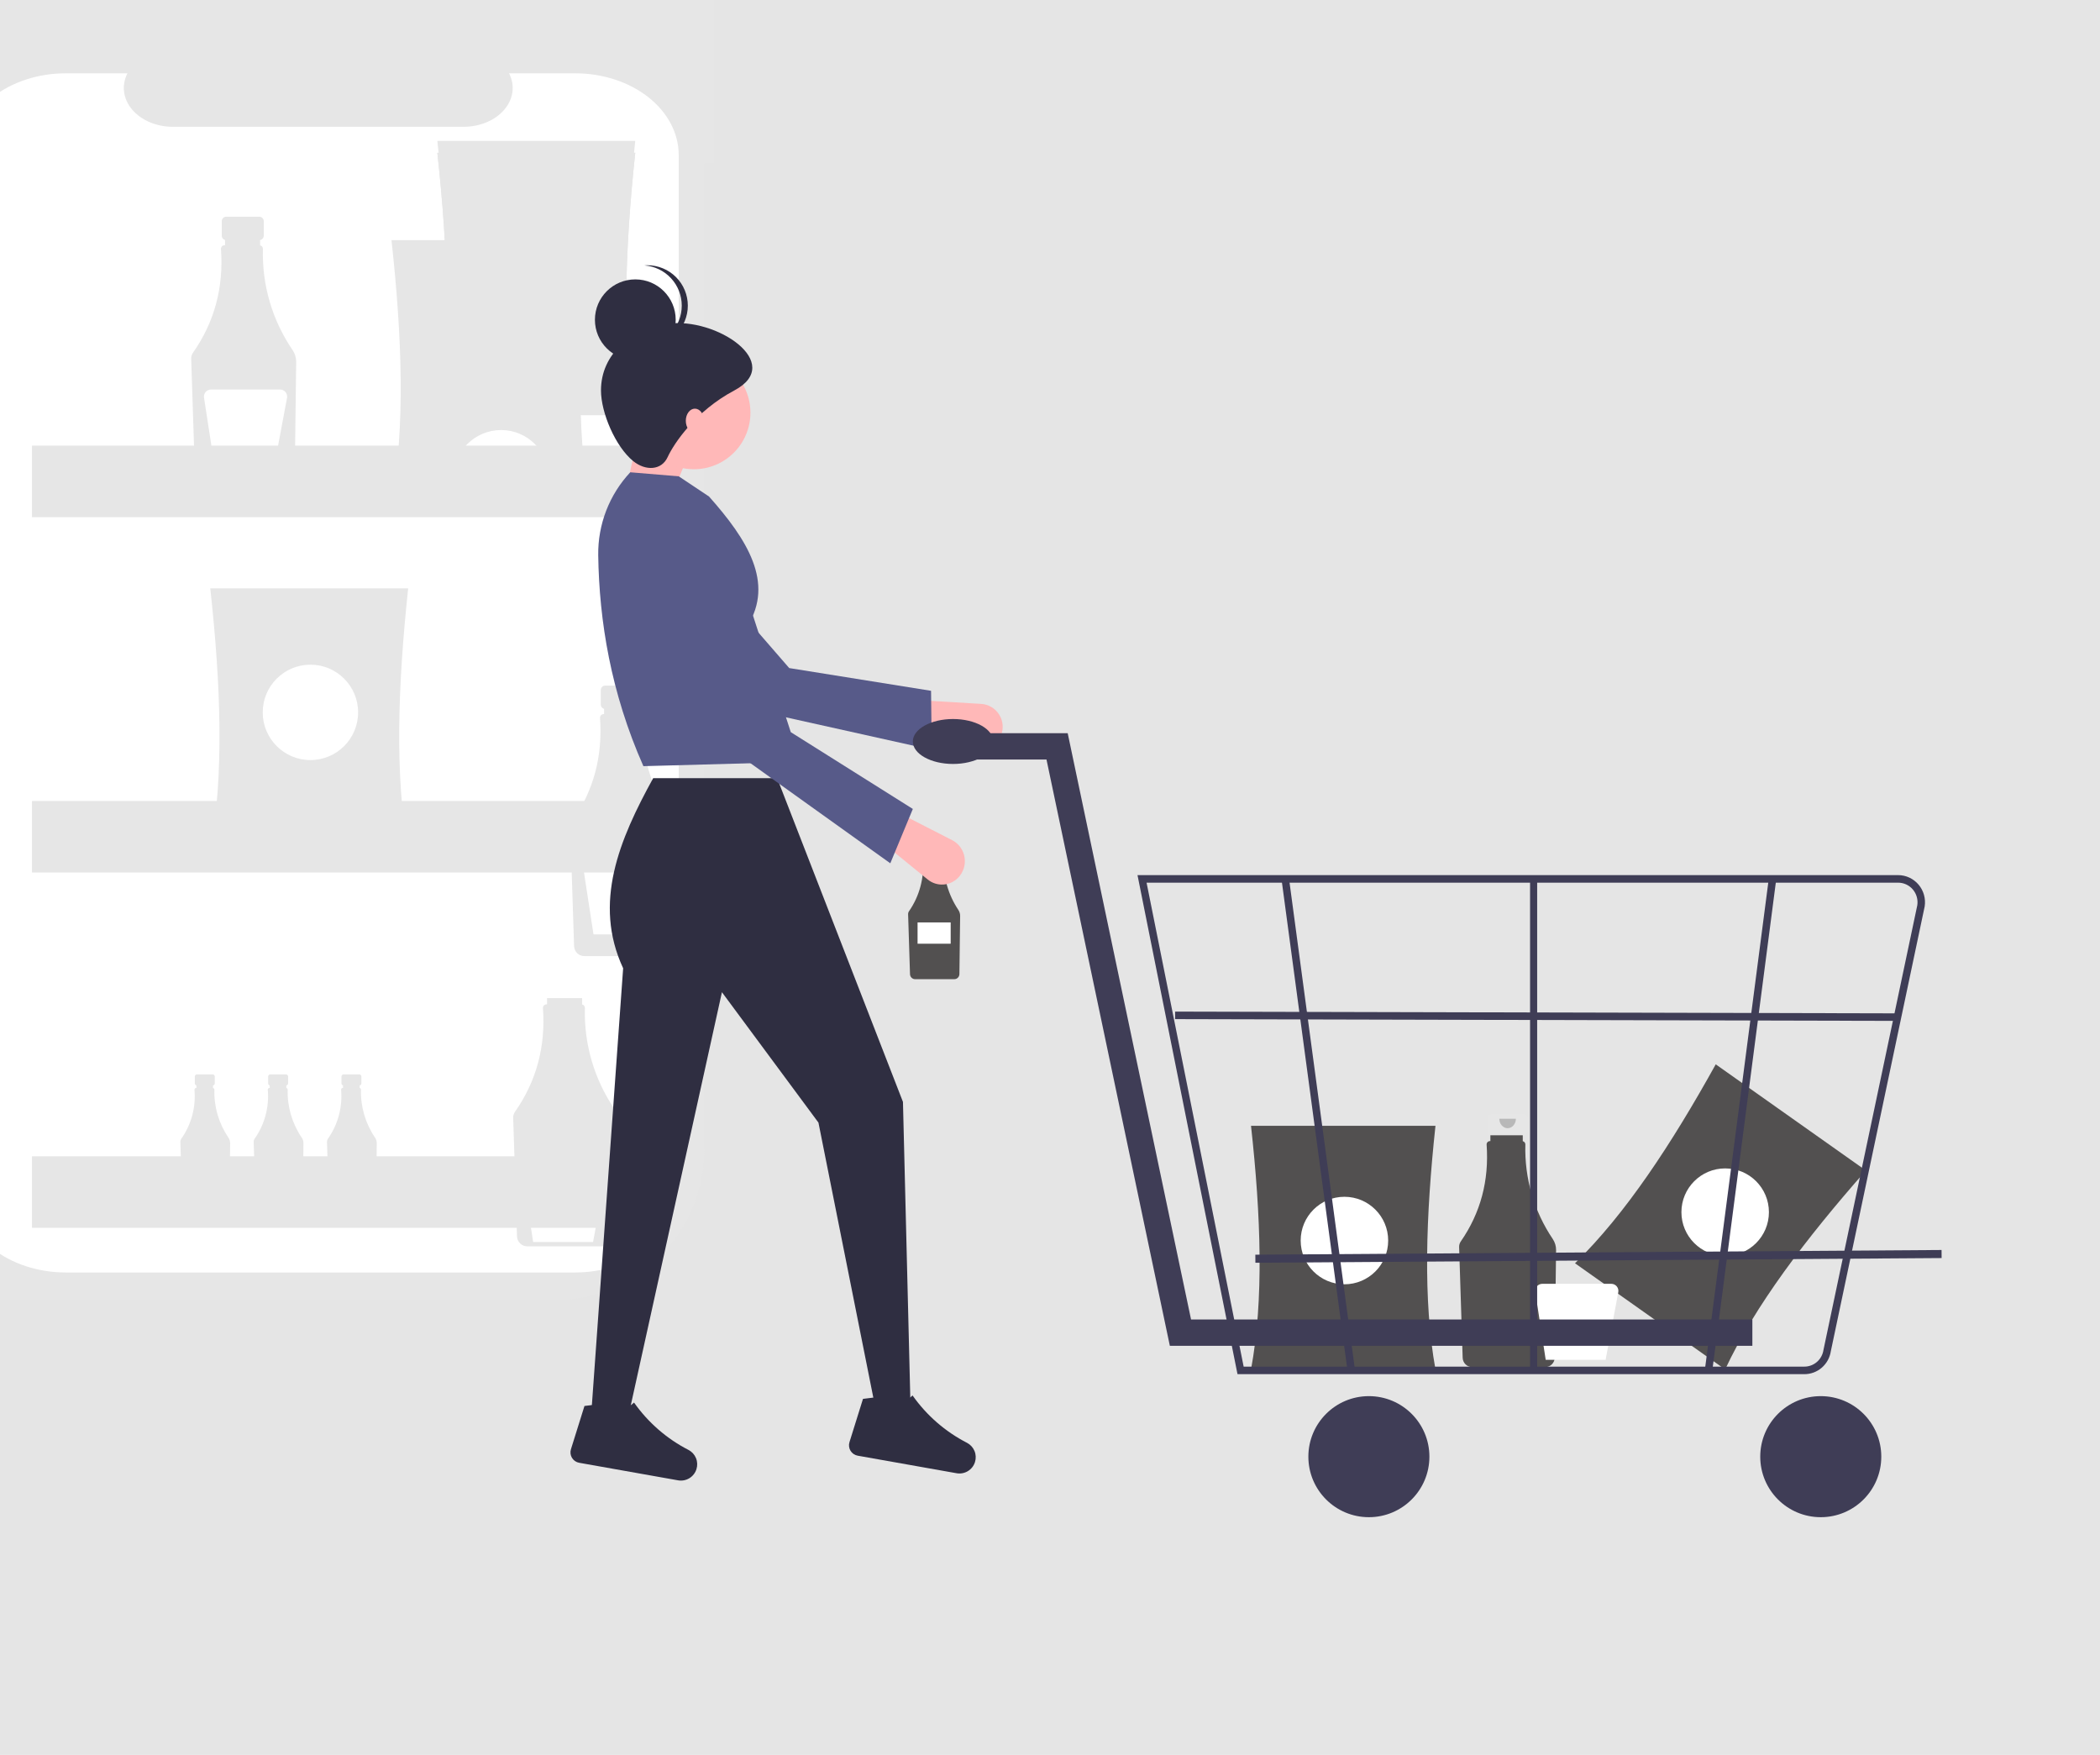 <svg width="888" height="742" viewBox="0 0 888 742" fill="none" xmlns="http://www.w3.org/2000/svg">
<rect width="888" height="742" fill="#E5E5E5"/>
<g clip-path="url(#clip0)">
<path d="M301.896 -9.62H297.864V-120.073C297.864 -128.468 296.211 -136.781 292.998 -144.537C289.785 -152.293 285.077 -159.34 279.14 -165.276C273.204 -171.212 266.157 -175.921 258.401 -179.134C250.645 -182.347 242.332 -184 233.937 -184H-0.073C-8.468 -184 -16.78 -182.347 -24.537 -179.134C-32.293 -175.921 -39.34 -171.212 -45.276 -165.276C-51.212 -159.34 -55.921 -152.293 -59.134 -144.537C-62.346 -136.781 -64 -128.468 -64 -120.073V485.881C-64 494.276 -62.346 502.589 -59.134 510.345C-55.921 518.101 -51.212 525.148 -45.276 531.084C-39.34 537.021 -32.293 541.729 -24.537 544.942C-16.78 548.155 -8.468 549.808 -0.073 549.808H233.937C242.332 549.808 250.645 548.155 258.401 544.942C266.157 541.729 273.204 537.021 279.14 531.084C285.077 525.148 289.785 518.101 292.998 510.345C296.211 502.589 297.864 494.276 297.864 485.881V69.003H301.896V-9.62Z" fill="#E6E6E6"/>
<path d="M243.248 31H215.253C216.541 33.492 217.032 36.197 216.684 38.874C216.336 41.552 215.16 44.121 213.259 46.355C211.357 48.59 208.789 50.42 205.781 51.686C202.773 52.952 199.416 53.614 196.008 53.614H73.145C69.736 53.614 66.38 52.952 63.371 51.686C60.363 50.42 57.795 48.59 55.894 46.355C53.992 44.121 52.816 41.552 52.468 38.874C52.12 36.197 52.612 33.492 53.899 31H27.752C22.007 31 16.317 31.894 11.009 33.63C5.701 35.366 0.878 37.911 -3.185 41.12C-7.248 44.328 -10.471 48.137 -12.669 52.329C-14.868 56.52 -16 61.013 -16 65.55V503.449C-16 507.987 -14.868 512.479 -12.669 516.671C-10.471 520.863 -7.248 524.672 -3.185 527.88C0.878 531.089 5.701 533.634 11.009 535.37C16.317 537.106 22.007 538 27.752 538H243.248C248.993 538 254.683 537.106 259.991 535.37C265.299 533.634 270.122 531.089 274.185 527.88C278.248 524.672 281.471 520.863 283.67 516.671C285.868 512.479 287 507.987 287 503.449V65.55C287 61.013 285.868 56.52 283.67 52.329C281.471 48.137 278.248 44.328 274.185 41.12C270.122 37.911 265.299 35.366 259.991 33.63C254.683 31.894 248.993 31 243.248 31V31Z" fill="white"/>
<path d="M109.672 91.635H95.633C95.139 91.635 94.666 91.831 94.317 92.18C93.968 92.529 93.772 93.002 93.772 93.496V99.658C93.772 100.152 93.968 100.625 94.317 100.974C94.666 101.324 95.139 101.52 95.633 101.52H97.96V110.753H107.346V101.52H109.672C110.166 101.52 110.639 101.324 110.989 100.974C111.338 100.625 111.534 100.152 111.534 99.658V93.496C111.534 93.002 111.338 92.529 110.989 92.18C110.639 91.831 110.166 91.635 109.672 91.635V91.635Z" fill="#E6E6E6"/>
<path d="M123.734 148.032C115.136 135.45 110.741 120.47 111.177 105.238C111.185 104.887 111.071 104.543 110.855 104.266C110.638 103.989 110.332 103.796 109.989 103.719V101.056H95.162V103.682H94.958C94.554 103.682 94.167 103.843 93.882 104.129C93.597 104.415 93.438 104.802 93.438 105.205C93.438 105.242 93.44 105.279 93.442 105.316C94.611 121.599 90.666 136.202 81.609 149.124C81.088 149.866 80.822 150.758 80.85 151.665L82.471 201.816C82.51 202.935 82.98 203.995 83.782 204.776C84.584 205.556 85.656 205.997 86.776 206.006H120.313C121.445 205.997 122.529 205.546 123.333 204.75C124.138 203.953 124.599 202.874 124.62 201.742L125.245 153.049C125.263 151.262 124.736 149.512 123.734 148.032Z" fill="#E6E6E6"/>
<path d="M118.425 164.69H89.234C88.802 164.69 88.374 164.784 87.982 164.964C87.589 165.145 87.24 165.408 86.959 165.736C86.678 166.064 86.471 166.449 86.352 166.864C86.233 167.28 86.206 167.716 86.271 168.143L90.683 196.816H116.013L121.371 168.24C121.452 167.807 121.437 167.361 121.326 166.935C121.216 166.509 121.013 166.112 120.731 165.773C120.45 165.434 120.098 165.162 119.699 164.975C119.3 164.787 118.866 164.69 118.425 164.69V164.69Z" fill="white"/>
<path d="M269.957 289.869H255.917C255.424 289.869 254.95 290.065 254.601 290.414C254.252 290.764 254.056 291.237 254.056 291.731V297.893C254.056 298.387 254.252 298.86 254.601 299.209C254.95 299.558 255.424 299.754 255.917 299.754H258.244V308.987H267.63V299.754H269.957C270.45 299.754 270.924 299.558 271.273 299.209C271.622 298.86 271.818 298.387 271.818 297.893V291.731C271.818 291.237 271.622 290.763 271.273 290.414C270.924 290.065 270.45 289.869 269.957 289.869Z" fill="#E6E6E6"/>
<path d="M284.019 346.266C275.42 333.685 271.025 318.705 271.462 303.473C271.47 303.121 271.355 302.778 271.139 302.501C270.922 302.224 270.617 302.031 270.274 301.954V299.291H255.446V301.917H255.242C255.042 301.917 254.844 301.956 254.66 302.033C254.475 302.11 254.308 302.222 254.167 302.364C254.026 302.505 253.914 302.673 253.838 302.858C253.761 303.042 253.722 303.24 253.722 303.44C253.723 303.477 253.724 303.514 253.727 303.551C254.895 319.834 250.95 334.436 241.893 347.358C241.372 348.101 241.106 348.993 241.134 349.899L242.756 400.051C242.795 401.169 243.264 402.23 244.066 403.01C244.868 403.791 245.941 404.232 247.06 404.241H280.597C281.729 404.232 282.813 403.781 283.617 402.984C284.422 402.188 284.884 401.109 284.904 399.977L285.529 351.284C285.547 349.497 285.021 347.746 284.019 346.266V346.266Z" fill="#E6E6E6"/>
<path d="M278.71 362.925H249.518C249.086 362.925 248.659 363.018 248.266 363.199C247.874 363.379 247.525 363.643 247.243 363.97C246.962 364.298 246.755 364.683 246.636 365.099C246.518 365.514 246.49 365.951 246.556 366.378L250.967 395.051H276.297L281.655 366.474C281.736 366.041 281.721 365.596 281.611 365.17C281.5 364.743 281.297 364.347 281.016 364.008C280.735 363.669 280.382 363.396 279.983 363.209C279.585 363.022 279.15 362.925 278.71 362.925H278.71Z" fill="white"/>
<path d="M89.935 454.257H83.275C83.041 454.257 82.817 454.35 82.651 454.515C82.486 454.681 82.393 454.906 82.393 455.14V458.063C82.393 458.297 82.486 458.521 82.651 458.687C82.817 458.853 83.041 458.946 83.275 458.946H84.379V463.325H88.831V458.946H89.935C90.169 458.946 90.394 458.853 90.559 458.687C90.725 458.521 90.818 458.297 90.818 458.063V455.14C90.818 454.906 90.725 454.681 90.559 454.515C90.394 454.35 90.169 454.257 89.935 454.257Z" fill="#E6E6E6"/>
<path d="M96.605 481.008C92.527 475.041 90.442 467.935 90.649 460.71C90.653 460.543 90.599 460.38 90.496 460.249C90.393 460.117 90.248 460.026 90.085 459.989V458.726H83.052V459.971H82.955C82.86 459.972 82.766 459.99 82.679 460.027C82.591 460.063 82.512 460.116 82.445 460.183C82.378 460.251 82.325 460.33 82.289 460.418C82.253 460.505 82.234 460.599 82.234 460.694C82.234 460.712 82.235 460.729 82.236 460.747C82.885 468.119 80.896 475.483 76.623 481.527C76.376 481.879 76.25 482.302 76.263 482.732L77.032 506.521C77.051 507.051 77.273 507.554 77.654 507.925C78.034 508.295 78.543 508.504 79.074 508.508H94.982C95.519 508.504 96.033 508.29 96.415 507.912C96.797 507.535 97.016 507.023 97.025 506.486L97.322 483.389C97.33 482.541 97.081 481.711 96.605 481.008V481.008Z" fill="#E6E6E6"/>
<path d="M94.316 489.753H79.137V497.343H94.316V489.753Z" fill="white"/>
<path d="M120.935 454.257H114.276C114.041 454.257 113.817 454.35 113.651 454.515C113.486 454.681 113.393 454.906 113.393 455.14V458.063C113.393 458.297 113.486 458.521 113.651 458.687C113.817 458.853 114.041 458.946 114.276 458.946H115.379V463.325H119.831V458.946H120.935C121.169 458.946 121.394 458.853 121.559 458.687C121.725 458.521 121.818 458.297 121.818 458.063V455.14C121.818 454.906 121.725 454.681 121.559 454.515C121.394 454.35 121.169 454.257 120.935 454.257Z" fill="#E6E6E6"/>
<path d="M127.605 481.008C123.527 475.041 121.442 467.935 121.649 460.71C121.653 460.543 121.599 460.38 121.496 460.249C121.393 460.117 121.248 460.026 121.085 459.989V458.726H114.052V459.971H113.955C113.86 459.972 113.767 459.99 113.679 460.027C113.592 460.063 113.512 460.116 113.445 460.183C113.378 460.251 113.325 460.33 113.289 460.418C113.253 460.505 113.234 460.599 113.234 460.694C113.234 460.712 113.235 460.729 113.236 460.747C113.886 468.119 111.896 475.483 107.623 481.527C107.376 481.879 107.25 482.302 107.263 482.732L108.032 506.521C108.051 507.051 108.274 507.554 108.654 507.925C109.034 508.295 109.543 508.504 110.074 508.508H125.982C126.519 508.504 127.033 508.29 127.415 507.912C127.797 507.535 128.016 507.023 128.025 506.486L128.322 483.389C128.33 482.541 128.081 481.711 127.605 481.008Z" fill="#E6E6E6"/>
<path d="M125.316 489.753H110.137V497.343H125.316V489.753Z" fill="white"/>
<path d="M151.935 454.257H145.276C145.041 454.257 144.817 454.35 144.651 454.515C144.486 454.681 144.393 454.906 144.393 455.14V458.063C144.393 458.297 144.486 458.521 144.651 458.687C144.817 458.853 145.041 458.946 145.276 458.946H146.379V463.325H150.831V458.946H151.935C152.169 458.946 152.394 458.853 152.559 458.687C152.725 458.521 152.818 458.297 152.818 458.063V455.14C152.818 454.906 152.725 454.681 152.559 454.515C152.394 454.35 152.169 454.257 151.935 454.257Z" fill="#E6E6E6"/>
<path d="M158.605 481.008C154.527 475.041 152.442 467.935 152.649 460.71C152.653 460.543 152.599 460.38 152.496 460.249C152.393 460.117 152.248 460.026 152.085 459.989V458.726H145.052V459.971H144.955C144.86 459.972 144.767 459.99 144.679 460.027C144.592 460.063 144.512 460.116 144.445 460.183C144.378 460.251 144.325 460.33 144.289 460.418C144.253 460.505 144.234 460.599 144.234 460.694C144.234 460.712 144.235 460.729 144.236 460.747C144.886 468.119 142.896 475.483 138.623 481.527C138.376 481.879 138.25 482.302 138.263 482.732L139.032 506.521C139.051 507.051 139.274 507.554 139.654 507.925C140.034 508.295 140.543 508.504 141.074 508.508H156.982C157.519 508.504 158.033 508.29 158.415 507.912C158.797 507.535 159.016 507.023 159.025 506.486L159.322 483.389C159.33 482.541 159.081 481.711 158.605 481.008Z" fill="#E6E6E6"/>
<path d="M156.316 489.753H141.137V497.343H156.316V489.753Z" fill="white"/>
<path d="M245.567 444.137H231.528C231.284 444.137 231.042 444.185 230.816 444.279C230.59 444.372 230.385 444.509 230.212 444.682C230.039 444.855 229.902 445.06 229.808 445.286C229.715 445.512 229.667 445.754 229.667 445.998V452.161C229.667 452.654 229.863 453.128 230.212 453.477C230.561 453.826 231.034 454.022 231.528 454.022H233.854V463.255H243.241V454.022H245.567C246.061 454.022 246.534 453.826 246.883 453.477C247.232 453.128 247.429 452.654 247.429 452.161V445.998C247.429 445.754 247.38 445.512 247.287 445.286C247.193 445.06 247.056 444.855 246.883 444.682C246.711 444.509 246.505 444.372 246.28 444.279C246.054 444.185 245.812 444.137 245.567 444.137V444.137Z" fill="#E6E6E6"/>
<path d="M259.886 468.975C251.288 456.394 246.893 441.414 247.329 426.182C247.337 425.83 247.223 425.487 247.007 425.21C246.79 424.933 246.484 424.74 246.141 424.663V422H231.314V424.626H231.11C230.91 424.626 230.712 424.666 230.528 424.742C230.343 424.819 230.175 424.931 230.034 425.073C229.893 425.214 229.781 425.382 229.705 425.567C229.629 425.751 229.59 425.949 229.59 426.149C229.59 426.186 229.592 426.223 229.594 426.26C230.762 442.543 226.818 457.146 217.761 470.067C217.24 470.81 216.973 471.702 217.002 472.608L218.623 522.76C218.662 523.878 219.132 524.939 219.934 525.719C220.736 526.5 221.808 526.941 222.928 526.95H256.465C257.597 526.941 258.681 526.49 259.485 525.693C260.29 524.897 260.751 523.818 260.772 522.686L261.397 473.993C261.415 472.206 260.888 470.455 259.886 468.975Z" fill="#E6E6E6"/>
<path d="M253.189 493H223.997C223.565 493 223.138 493.093 222.745 493.274C222.353 493.454 222.004 493.718 221.722 494.046C221.441 494.373 221.234 494.758 221.115 495.174C220.997 495.589 220.969 496.026 221.035 496.453L225.446 525.126H250.776L256.134 496.549C256.215 496.117 256.2 495.671 256.09 495.245C255.979 494.819 255.776 494.422 255.495 494.083C255.214 493.744 254.861 493.471 254.463 493.284C254.064 493.097 253.629 493 253.189 493V493Z" fill="white"/>
<path d="M249.232 212.462H165.544C171.395 180.829 170.049 142.631 165.544 101.551H249.232C244.847 142.631 243.536 180.829 249.232 212.462Z" fill="#E6E6E6"/>
<path d="M211.892 222.148C223.029 222.148 232.058 213.119 232.058 201.982C232.058 190.845 223.029 181.816 211.892 181.816C200.755 181.816 191.726 190.845 191.726 201.982C191.726 213.119 200.755 222.148 211.892 222.148Z" fill="white"/>
<path d="M172.602 359.672H88.914C94.765 328.039 93.419 289.84 88.914 248.761H172.602C168.217 289.841 166.907 328.039 172.602 359.672Z" fill="#E6E6E6"/>
<path d="M131.262 321.357C142.399 321.357 151.428 312.329 151.428 301.192C151.428 290.054 142.399 281.026 131.262 281.026C120.125 281.026 111.097 290.054 111.097 301.192C111.097 312.329 120.125 321.357 131.262 321.357Z" fill="white"/>
<path d="M268.621 175.52H184.933C190.784 143.887 189.438 105.689 184.933 64.609H268.621C264.236 105.689 262.926 143.887 268.621 175.52Z" fill="#E6E6E6"/>
<path d="M259.281 229.206C270.419 229.206 279.447 220.177 279.447 209.04C279.447 197.903 270.419 188.874 259.281 188.874C248.144 188.874 239.116 197.903 239.116 209.04C239.116 220.177 248.144 229.206 259.281 229.206Z" fill="white"/>
<path d="M268.621 170.479H184.933C190.784 138.846 189.438 100.647 184.933 59.568H268.621C264.236 100.647 262.926 138.846 268.621 170.479Z" fill="#E6E6E6"/>
<path d="M259.281 224.164C270.419 224.164 279.447 215.136 279.447 203.998C279.447 192.861 270.419 183.833 259.281 183.833C248.144 183.833 239.116 192.861 239.116 203.998C239.116 215.136 248.144 224.164 259.281 224.164Z" fill="white"/>
<path d="M268.621 175.52H184.933C190.784 143.887 189.438 105.689 184.933 64.609H268.621C264.236 105.689 262.926 143.887 268.621 175.52Z" fill="#E6E6E6"/>
<path d="M259.281 229.206C270.419 229.206 279.447 220.177 279.447 209.04C279.447 197.903 270.419 188.874 259.281 188.874C248.144 188.874 239.116 197.903 239.116 209.04C239.116 220.177 248.144 229.206 259.281 229.206Z" fill="white"/>
<path d="M287.779 188.413H13.525V218.661H287.779V188.413Z" fill="#E6E6E6"/>
<path d="M287.779 338.647H13.525V368.896H287.779V338.647Z" fill="#E6E6E6"/>
<path d="M287.779 488.882H13.525V519.13H287.779V488.882Z" fill="#E6E6E6"/>
<path d="M729.488 579L666 534.111C687.412 513.26 706.887 483.57 725.512 450L789 494.889C763.631 523.69 742.141 551.956 729.488 579Z" fill="#525050"/>
<path d="M729.5 531C739.717 531 748 522.717 748 512.5C748 502.283 739.717 494 729.5 494C719.283 494 711 502.283 711 512.5C711 522.717 719.283 531 729.5 531Z" fill="white"/>
<path d="M398.057 357H390.943C390.693 357 390.453 357.092 390.276 357.257C390.099 357.421 390 357.644 390 357.876V360.777C390 360.892 390.024 361.006 390.072 361.113C390.119 361.219 390.189 361.315 390.276 361.397C390.364 361.478 390.468 361.543 390.582 361.587C390.697 361.631 390.819 361.653 390.943 361.653H392.122V366H396.878V361.653H398.057C398.307 361.653 398.547 361.561 398.724 361.397C398.901 361.232 399 361.01 399 360.777V357.876C399 357.644 398.901 357.421 398.724 357.257C398.547 357.092 398.307 357 398.057 357V357Z" fill="#E6E6E6"/>
<path d="M405.251 384.723C400.991 378.369 398.813 370.804 399.029 363.112C399.033 362.934 398.976 362.761 398.869 362.621C398.762 362.481 398.61 362.384 398.44 362.345V361H391.093V362.326H390.992C390.893 362.326 390.795 362.346 390.703 362.385C390.612 362.424 390.529 362.48 390.459 362.552C390.389 362.623 390.334 362.708 390.296 362.801C390.258 362.894 390.239 362.994 390.239 363.095C390.239 363.114 390.239 363.133 390.241 363.151C390.919 371.001 388.841 378.84 384.377 385.274C384.119 385.649 383.987 386.099 384.001 386.557L384.804 411.884C384.824 412.449 385.056 412.984 385.454 413.379C385.851 413.773 386.383 413.996 386.937 414H403.556C404.117 413.995 404.654 413.768 405.053 413.365C405.451 412.963 405.68 412.418 405.69 411.847L406 387.257C406.009 386.354 405.748 385.47 405.251 384.723V384.723Z" fill="#525050"/>
<path opacity="0.2" d="M396 358C396 358.53 395.789 359.039 395.414 359.414C395.039 359.789 394.53 360 394 360C393.47 360 392.961 359.789 392.586 359.414C392.211 359.039 392 358.53 392 358" fill="black"/>
<path d="M402 390H388V399H402V390Z" fill="white"/>
<path d="M644.219 471H630.781C630.309 471 629.856 471.185 629.522 471.513C629.188 471.842 629 472.288 629 472.752V478.554C629 479.019 629.188 479.465 629.522 479.794C629.856 480.122 630.309 480.307 630.781 480.307H633.008V489H641.992V480.307H644.219C644.691 480.307 645.144 480.122 645.478 479.794C645.812 479.465 646 479.019 646 478.554V472.752C646 472.288 645.812 471.842 645.478 471.513C645.144 471.185 644.691 471 644.219 471V471Z" fill="#E6E6E6"/>
<path d="M656.605 523.865C648.665 512.116 644.605 498.129 645.009 483.905C645.016 483.577 644.911 483.256 644.711 482.997C644.511 482.739 644.228 482.558 643.911 482.486V480H630.219V482.452H630.03C629.845 482.452 629.663 482.489 629.492 482.561C629.322 482.632 629.167 482.737 629.037 482.869C628.907 483.001 628.803 483.158 628.733 483.331C628.663 483.503 628.627 483.688 628.627 483.874C628.627 483.909 628.628 483.943 628.631 483.978C629.709 499.183 626.067 512.818 617.703 524.884C617.221 525.578 616.976 526.41 617.002 527.257L618.499 574.087C618.535 575.132 618.969 576.122 619.709 576.851C620.45 577.58 621.441 577.992 622.474 578H653.445C654.491 577.991 655.491 577.57 656.234 576.827C656.977 576.083 657.404 575.075 657.423 574.018L658 528.55C658.017 526.881 657.53 525.247 656.605 523.865V523.865Z" fill="#525050"/>
<path opacity="0.2" d="M641 473C641 474.061 640.631 475.078 639.975 475.828C639.318 476.579 638.428 477 637.5 477C636.572 477 635.682 476.579 635.025 475.828C634.369 475.078 634 474.061 634 473" fill="black"/>
<path d="M681.355 542.797H652.164C651.732 542.797 651.305 542.891 650.912 543.071C650.519 543.252 650.17 543.515 649.889 543.843C649.608 544.171 649.401 544.556 649.282 544.971C649.163 545.387 649.136 545.823 649.201 546.25L653.613 574.923H678.943L684.301 546.347C684.382 545.914 684.367 545.469 684.256 545.042C684.146 544.616 683.943 544.219 683.661 543.881C683.38 543.542 683.028 543.269 682.629 543.082C682.231 542.895 681.796 542.797 681.355 542.797V542.797Z" fill="white"/>
<path d="M607 579H529C534.453 549.623 533.199 514.149 529 476H607C602.913 514.15 601.692 549.623 607 579Z" fill="#525050"/>
<path d="M568.5 543C578.717 543 587 534.717 587 524.5C587 514.283 578.717 506 568.5 506C558.283 506 550 514.283 550 524.5C550 534.717 558.283 543 568.5 543Z" fill="white"/>
<path d="M262.243 218.466L281.03 216.758L292.986 187.724L271.637 175.768L262.243 218.466Z" fill="#FFB8B8"/>
<path d="M423.299 310.903C423.875 309.474 424.101 307.93 423.959 306.398C423.817 304.866 423.312 303.389 422.484 302.089C421.656 300.79 420.53 299.704 419.198 298.923C417.866 298.142 416.367 297.686 414.824 297.595L387.956 296L384 309.093L411.659 316.653C413.97 317.285 416.434 317.048 418.581 315.987C420.728 314.927 422.407 313.117 423.299 310.903V310.903Z" fill="#FFB8B8"/>
<path d="M394 317L393.703 292.073L333.727 282.457L287.523 229.21C285.119 226.439 281.797 224.638 278.173 224.14C274.548 223.642 270.867 224.481 267.811 226.501C265.961 227.724 264.401 229.341 263.241 231.237C262.081 233.132 261.349 235.261 261.098 237.472C260.846 239.683 261.081 241.923 261.786 244.033C262.491 246.142 263.648 248.071 265.177 249.682L303.295 296.818L394 317Z" fill="#575A89"/>
<path d="M250 598H265.882L305.277 419.499L346.088 474.642L369.912 594.021H385L381.824 465.888L328.618 329H276.206C261.883 354.978 250.647 381.756 263.5 409.382L250 598Z" fill="#2F2E41"/>
<path d="M359.203 609.742C359.014 610.346 358.956 610.984 359.033 611.612C359.11 612.241 359.32 612.846 359.648 613.387C359.977 613.928 360.418 614.392 360.94 614.75C361.462 615.108 362.055 615.35 362.679 615.46L404.472 622.877C406.123 623.179 407.828 622.867 409.265 621.998C410.702 621.13 411.772 619.766 412.273 618.164V618.164C412.76 616.633 412.692 614.979 412.08 613.493C411.469 612.007 410.354 610.784 408.93 610.038C399.741 605.32 391.832 598.444 385.882 590C381.289 594.277 376.155 593.875 370.703 590.723L364.921 591.446L359.203 609.742Z" fill="#2F2E41"/>
<path d="M241.427 612.742C241.238 613.346 241.18 613.984 241.257 614.612C241.334 615.241 241.544 615.846 241.872 616.387C242.201 616.928 242.642 617.392 243.164 617.75C243.687 618.108 244.279 618.35 244.903 618.46L286.696 625.877C288.347 626.179 290.052 625.867 291.489 624.998C292.926 624.13 293.996 622.766 294.497 621.164C294.984 619.633 294.916 617.979 294.305 616.493C293.693 615.007 292.578 613.784 291.154 613.038C281.965 608.32 274.056 601.444 268.106 593C263.513 597.277 258.379 596.875 252.927 593.723L247.145 594.446L241.427 612.742Z" fill="#2F2E41"/>
<path d="M293.413 198.398C306.618 198.398 317.324 187.693 317.324 174.487C317.324 161.281 306.618 150.576 293.413 150.576C280.207 150.576 269.502 161.281 269.502 174.487C269.502 187.693 280.207 198.398 293.413 198.398Z" fill="#FFB8B8"/>
<path d="M272.064 323.931L334.403 322.223L316.095 264.604C327.473 246.364 316.022 228.144 299.817 209.927L287.008 201.387L266.513 199.679C257.639 209.174 252.784 221.735 252.964 234.73C253.369 262.556 258.296 292.848 272.064 323.931Z" fill="#575A89"/>
<path d="M405.161 371.099C406.247 369.989 407.059 368.631 407.531 367.137C408.003 365.643 408.121 364.056 407.875 362.506C407.63 360.956 407.028 359.488 406.119 358.223C405.21 356.958 404.02 355.932 402.647 355.229L378.749 343L370 353.702L392.279 371.844C394.141 373.359 396.483 374.121 398.859 373.984C401.235 373.847 403.478 372.82 405.161 371.099V371.099Z" fill="#FFB8B8"/>
<path d="M376.47 365L386 342.021L334.385 309.551L312.651 242.495C311.52 239.006 309.16 236.045 306.009 234.159C302.857 232.273 299.127 231.591 295.51 232.238V232.238C293.32 232.631 291.243 233.498 289.425 234.779C287.608 236.061 286.095 237.724 284.994 239.653C283.892 241.582 283.228 243.729 283.049 245.942C282.87 248.154 283.181 250.38 283.959 252.46L300.627 310.722L376.47 365Z" fill="#575A89"/>
<path d="M254.13 165.093C254.13 174.397 260.172 188.806 267.794 194.982C272.922 199.138 279.698 198.963 282.311 193.274C284.991 187.439 294.231 173.722 310.492 165.093C332.17 153.591 302.804 133.912 282.311 136.913C266.911 139.167 254.13 149.53 254.13 165.093Z" fill="#2F2E41"/>
<path d="M268.648 152.284C278.08 152.284 285.727 144.637 285.727 135.205C285.727 125.772 278.08 118.125 268.648 118.125C259.215 118.125 251.568 125.772 251.568 135.205C251.568 144.637 259.215 152.284 268.648 152.284Z" fill="#2F2E41"/>
<path d="M288.289 129.227C288.287 124.921 286.658 120.775 283.728 117.62C280.799 114.464 276.784 112.533 272.491 112.212C272.915 112.181 273.339 112.148 273.771 112.148C278.301 112.148 282.645 113.947 285.848 117.15C289.051 120.353 290.851 124.697 290.851 129.227C290.851 133.757 289.051 138.101 285.848 141.304C282.645 144.507 278.301 146.306 273.771 146.306C273.339 146.306 272.915 146.273 272.491 146.242C276.784 145.921 280.799 143.99 283.728 140.834C286.658 137.679 288.287 133.533 288.289 129.227Z" fill="#2F2E41"/>
<path d="M293.84 183.027C295.962 183.027 297.682 180.733 297.682 177.903C297.682 175.073 295.962 172.779 293.84 172.779C291.717 172.779 289.997 175.073 289.997 177.903C289.997 180.733 291.717 183.027 293.84 183.027Z" fill="#FFB8B8"/>
<path d="M741 569H494.677L442.516 321.122H398V310H451.484L503.646 557.877H741V569Z" fill="#3F3D56"/>
<path d="M578.841 641.468C592.975 641.468 604.432 630.01 604.432 615.877C604.432 601.743 592.975 590.285 578.841 590.285C564.707 590.285 553.25 601.743 553.25 615.877C553.25 630.01 564.707 641.468 578.841 641.468Z" fill="#3F3D56"/>
<path d="M769.923 641.468C784.057 641.468 795.515 630.01 795.515 615.877C795.515 601.743 784.057 590.285 769.923 590.285C755.79 590.285 744.332 601.743 744.332 615.877C744.332 630.01 755.79 641.468 769.923 641.468Z" fill="#3F3D56"/>
<path d="M762.954 581H523.287L481 370H802.637C804.278 370 805.9 370.359 807.391 371.053C808.881 371.746 810.206 372.757 811.272 374.017C812.339 375.276 813.123 376.754 813.57 378.348C814.017 379.942 814.117 381.616 813.863 383.253L774.177 571.308C773.768 574.014 772.409 576.481 770.349 578.26C768.289 580.039 765.664 581.011 762.954 581V581ZM525.889 577.808H762.954C764.91 577.816 766.804 577.114 768.291 575.83C769.778 574.546 770.758 572.766 771.053 570.813L810.738 382.757C810.922 381.576 810.851 380.368 810.528 379.217C810.206 378.066 809.64 376.999 808.87 376.09C808.1 375.181 807.144 374.452 806.068 373.951C804.992 373.451 803.822 373.192 802.637 373.192H484.837L525.889 577.808Z" fill="#3F3D56"/>
<path d="M569.862 580L542 372.518L545.138 372L573 579.482L569.862 580Z" fill="#3F3D56"/>
<path d="M724.121 579L721 578.49L747.879 372L751 372.51L724.121 579Z" fill="#3F3D56"/>
<path d="M650 372H647V580H650V372Z" fill="#3F3D56"/>
<path d="M496.906 427.701L496.898 430.883L803.152 431.629L803.16 428.447L496.906 427.701Z" fill="#3F3D56"/>
<path d="M821 528.494L530.829 530.478L530.853 533.89L821.024 531.906L821 528.494Z" fill="#3F3D56"/>
<path d="M403 323C412.389 323 420 318.747 420 313.5C420 308.253 412.389 304 403 304C393.611 304 386 308.253 386 313.5C386 318.747 393.611 323 403 323Z" fill="#3F3D56"/>
</g>
<defs>
<clipPath id="clip0">
<rect width="888" height="741.048" fill="white"/>
</clipPath>
</defs>
</svg>
